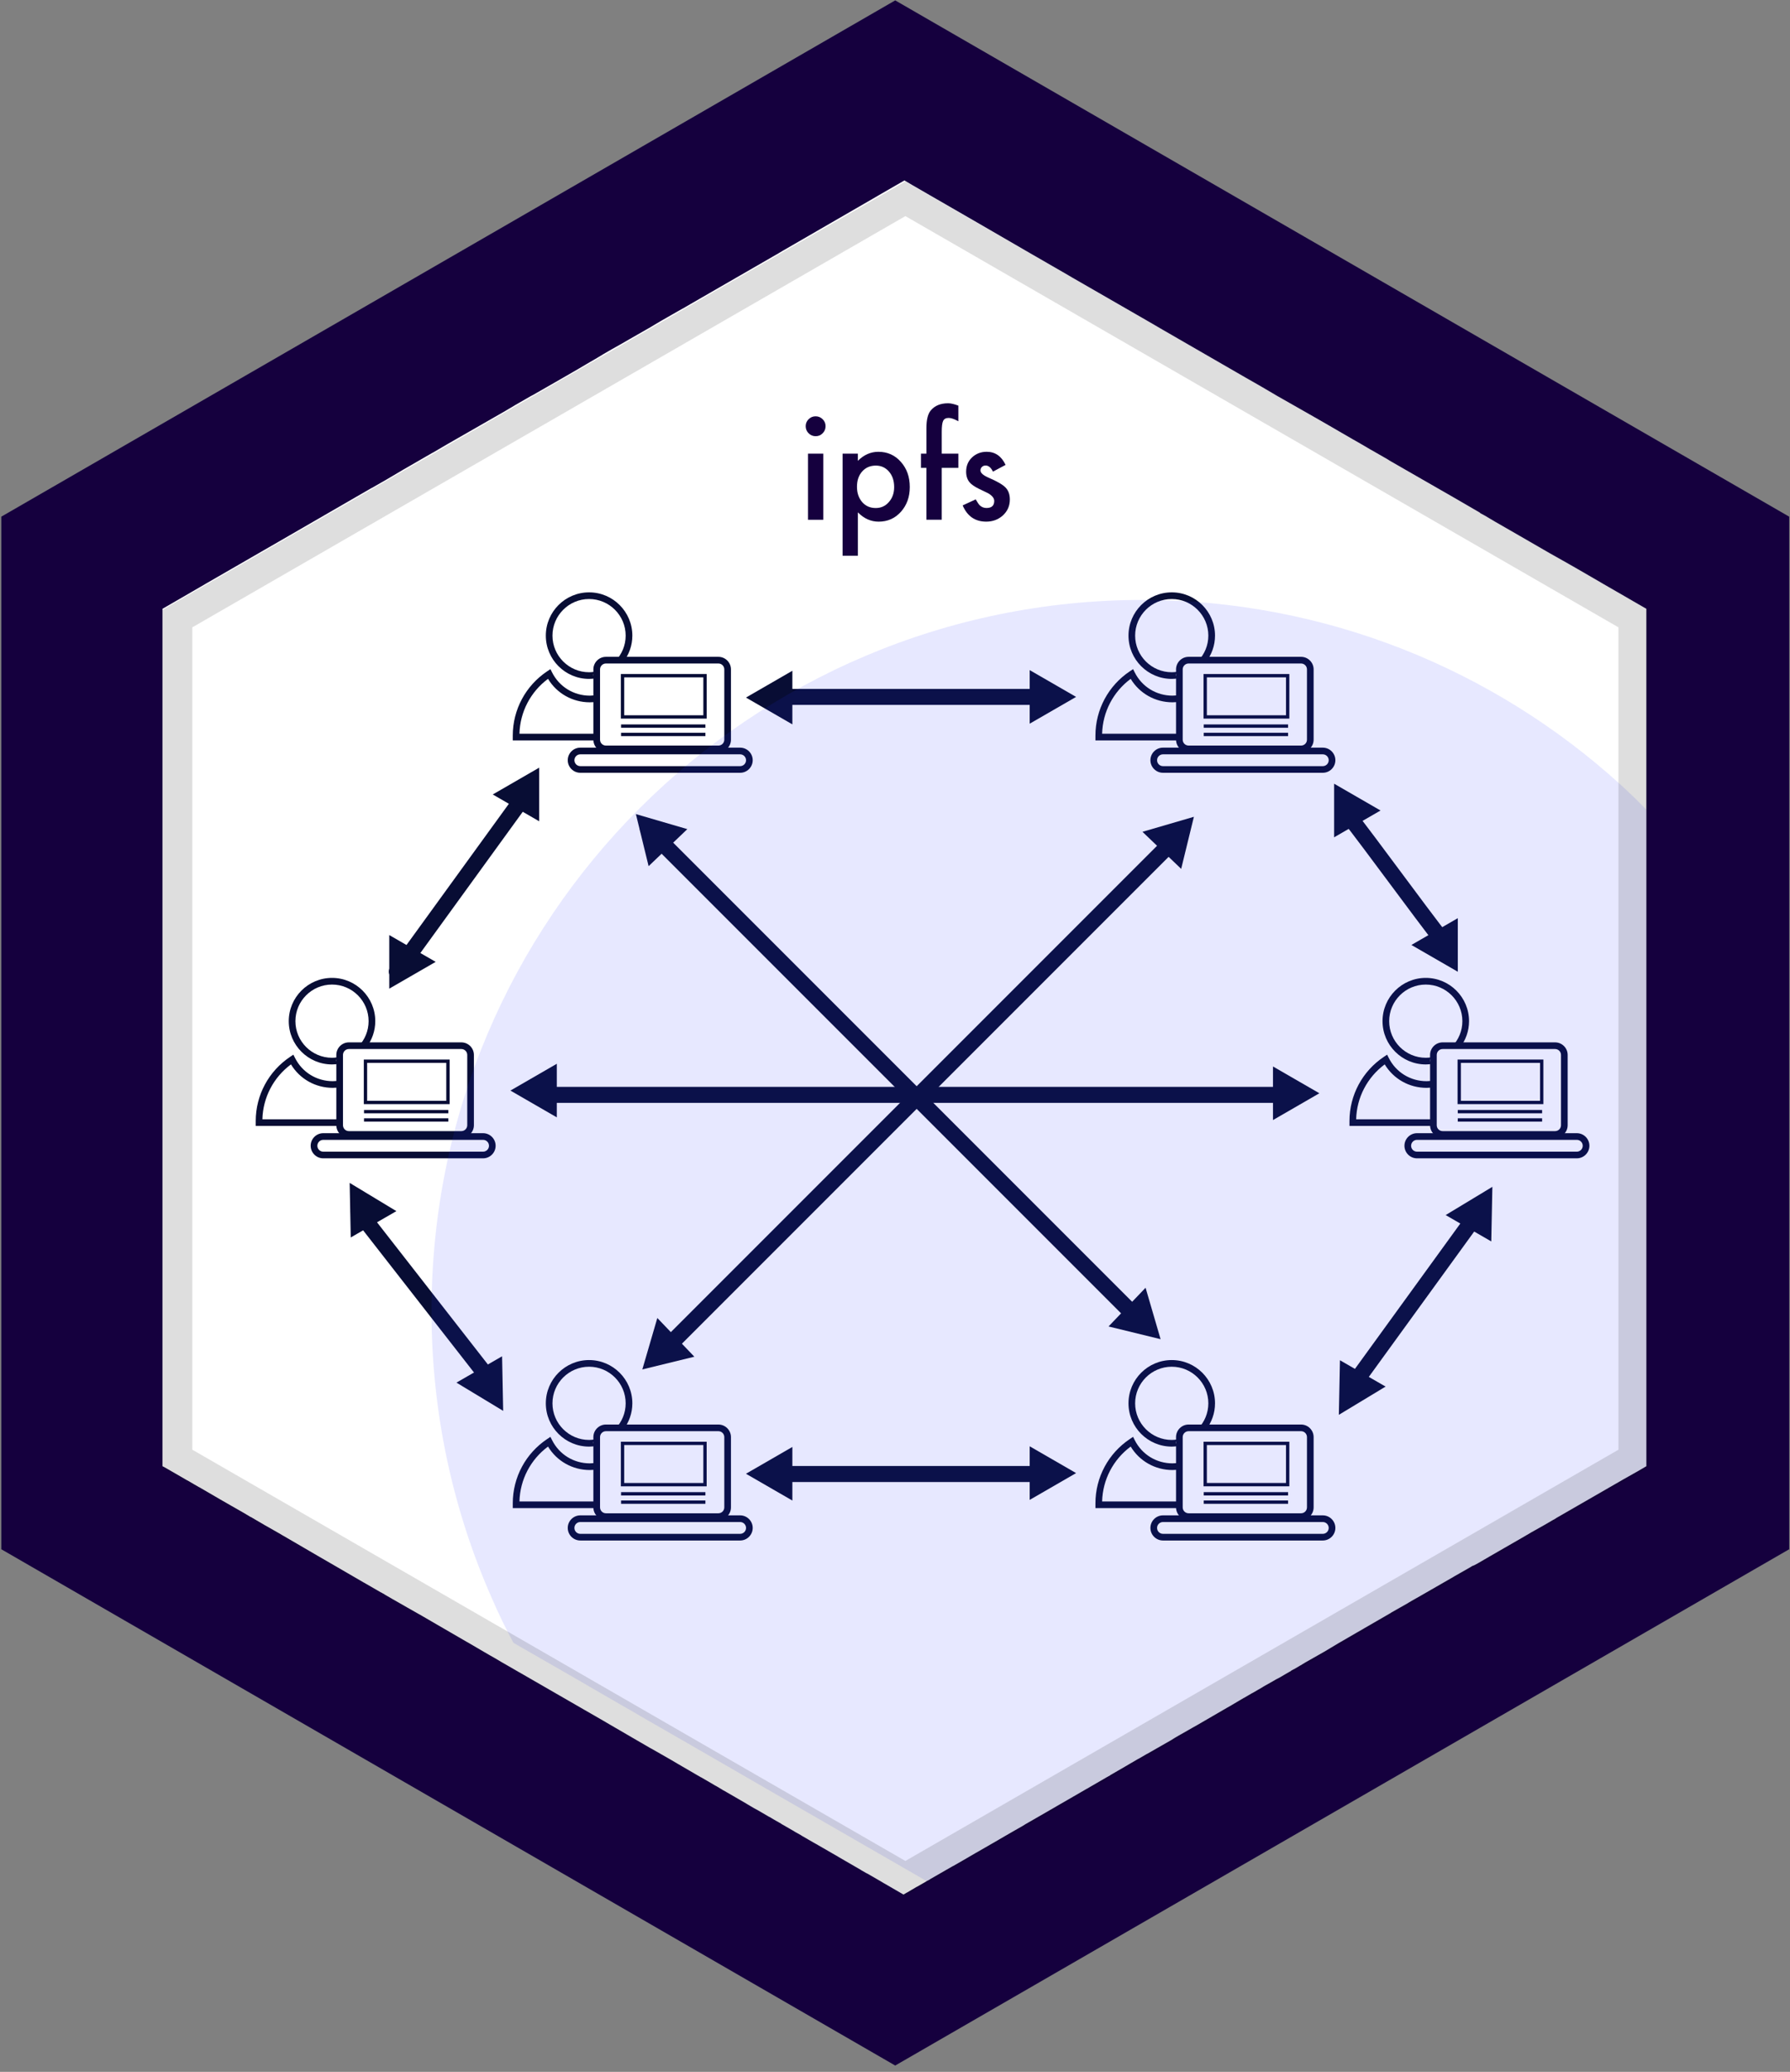 <svg xmlns="http://www.w3.org/2000/svg" xmlns:xlink="http://www.w3.org/1999/xlink" x="0" y="0" enable-background="new 0 0 110.979 128.417" version="1.1" viewBox="0 0 110.979 128.417" xml:space="preserve"><rect x="0" y="0" width="110.979" height="128.417" fill="#808080" stroke="none"/><g id="border"><g id="Layer_63_20_"><g><g><polygon fill="#15003E" points="110.929 96.024 55.503 128.024 .08 96.024 .08 32.024 55.503 .024 110.929 32.024"/></g></g></g><path fill="#FFF" d="M102.073,37.735v53.14l-0.01,0.01l-0.02,0.01l-0.41,0.24l-0.37,0.21l-0.62,0.35l-4.15,2.39l-0.01,0.01 l-0.13,0.08l-0.06,0.03l-0.55,0.32l-0.8,0.45l-0.1,0.06l-0.48,0.28l-1.13,0.65l-0.85,0.49l-0.74,0.43l-0.24,0.13l-0.13,0.05 l-0.11,0.07l-1,0.57l-0.03,0.02l-2,1.15l-0.51,0.29l-0.14,0.08l-0.03,0.02l-0.14,0.08l-0.01,0.01l-1.04,0.59l-0.04,0.03l-0.07,0.04 l-1.16,0.67l-0.45,0.26l-0.02,0.02h-0.01l-0.42,0.24l-1.12,0.65l-0.87,0.52l-1.18,0.67l-0.08,0.05l-0.12,0.07l-0.04,0.03 l-0.04,0.02l-0.02,0.01l-0.1,0.06l-0.29,0.17l-0.03,0.01l-0.16,0.09v0.01l-0.4,0.23l-0.27,0.16l-0.11,0.06l-0.18,0.09l-0.02,0.02 l-0.04,0.02l-0.69,0.39l-0.06,0.04l-0.24,0.14l-0.02,0.01l-0.29,0.17l-0.15,0.08l-0.22,0.13l-0.24,0.14h-0.01l-0.42,0.25 l-0.29,0.17l-0.03,0.02l-0.3,0.17l-1.36,0.79l-0.5,0.29l-0.25,0.14l-0.7,0.4l-0.03,0.02h-0.01l-0.31,0.18l-0.05,0.03l-0.24,0.15 l-0.84,0.48l-0.63,0.36l-0.06,0.03l-0.5,0.29c-0.01,0.01-0.01,0.01-0.01,0l-0.53,0.31l-0.29,0.17l-0.76,0.44l-0.05,0.03l-0.05,0.03 l-0.03,0.01c0,0.01-0.01,0.01-0.01,0.01l-0.02,0.02l-0.25,0.14l-1,0.58l-0.17,0.1l-0.04,0.02l-0.38,0.22l-1.42,0.82l-0.36,0.21 l-0.09,0.05l-0.24,0.14l-0.8,0.46l-0.26,0.15l-0.28,0.16l-0.01,0.01l-0.2,0.12l-0.23,0.13l-0.35,0.2l-0.83,0.48l-0.01,0.01 l-0.09,0.05l-1.32,0.76l-0.02,0.01l-0.79,0.46l-0.61,0.35h-0.01l-1.41,0.81l-0.02,0.02l-0.19,0.1l-0.06,0.04l-0.56,0.32h-0.01 l-0.13,0.08l-0.19,0.11l-0.27,0.16h-0.01l-0.2,0.12l-0.06-0.03l-1.14-0.66l-0.02-0.01l-0.2-0.12l-0.85-0.49l-0.03-0.01l-0.33-0.19 l-0.01-0.01l-1.4-0.81l-0.01-0.01l-0.02-0.01l-1.37-0.79l-0.03-0.02h-0.01l-0.83-0.48l-0.06-0.04l-0.34-0.19l-0.18-0.11l-0.02-0.01 l-0.66-0.38l-0.04-0.03l-0.09-0.05l-0.1-0.06l-0.13-0.07l-0.27-0.16l-0.12-0.07h-0.01l-0.72-0.42l-0.24-0.13l-0.39-0.23l-0.05-0.03 l-0.03-0.02l-1.4-0.81h-0.01l-0.11-0.07l-0.37-0.22h-0.01l-0.27-0.16l-0.62-0.36l-0.03-0.01l-0.06-0.04l-0.04-0.02l-1.29-0.75 l-0.39-0.23l-0.68-0.39l-0.58-0.33l-0.11-0.06l-1-0.58l-1.72-1c-0.01-0.01-0.02-0.02-0.03-0.02l-1.32-0.76l-3.92-2.26l-0.16-0.09 l-0.57-0.33l-0.47-0.27l-0.44-0.26l-0.3-0.17l-0.38-0.22l-0.99-0.58l-0.04-0.02l-2.74-1.59l-0.1-0.06l-0.18-0.1l-0.67-0.38 l-0.82-0.47l-0.09-0.05l-0.5-0.29l-0.01-0.01l-0.08-0.05h-0.01l-0.12-0.07h-0.01l-0.31-0.18l-0.73-0.42 c-0.01-0.01-0.01-0.01-0.02-0.01l-1.86-1.08l-1.02-0.59l-2.11-1.23l-0.09-0.05l-0.2-0.12c0,0-0.01,0-0.02-0.01l-0.28-0.16 l-0.53-0.3l-0.82-0.48l-0.06-0.04h-0.01c0,0,0,0-0.01,0l-0.49-0.29l-0.7-0.4l-0.68-0.39l-1.22-0.71l-0.1-0.06h-0.01l-0.33-0.19 l-0.41-0.24h-0.01l-0.43-0.25l-0.99-0.57l-0.08-0.04l-0.03-0.02v-53.14l0.78-0.45l1.59-0.92l0.36-0.21l3.38-1.95l1.06-0.61 l5.78-3.34h0.01l0.91-0.52l1.05-0.62l1.82-1.05h0.01l0.87-0.51l3.63-2.08l0.64-0.38l0.94-0.54l0.17-0.09l1.66-0.95l0.78-0.45 l0.38-0.22l0.44-0.26l0.67-0.39l0.43-0.26l0.52-0.3l0.5-0.28l0.59-0.34l1.19-0.68l0.69-0.41l0.75-0.43l0.65-0.37h0.01l0.05-0.03 l0.43-0.25l5.29-3.05l0.11-0.06l0.08-0.05l0.27-0.16l5.52-3.19l0.55-0.32l1.44-0.83l0.51,0.3l1.09,0.63l2.86,1.65l3.09,1.79 l2.6,1.5l0.22,0.13l4.69,2.7l0.98,0.57l5.13,2.96l0.91,0.52l1.04,0.61l2.3,1.31l0.87,0.5l0.69,0.4l0.83,0.48l0.49,0.28l0.58,0.34 l0.3,0.17l0.8,0.46l0.09,0.06l1.81,1.04l2.16,1.24l1.12,0.65l0.5,0.29l0.04,0.03v0.01l0.26,0.14l0.66,0.39l1.46,0.84l1.94,1.12 l0.78,0.44l0.44,0.25l0.49,0.28l1.45,0.84l0.17,0.1l0.85,0.49L102.073,37.735z"/><g><g><path fill="#070C35" d="M96.415,70.521h-6.972c-0.429,0-0.779-0.349-0.779-0.779v-4.356c0-0.429,0.349-0.779,0.779-0.779h6.972 c0.429,0,0.779,0.349,0.779,0.779v4.356C97.194,70.171,96.845,70.521,96.415,70.521z M89.443,65.02 c-0.202,0-0.366,0.164-0.366,0.366v4.356c0,0.202,0.164,0.366,0.366,0.366h6.972c0.202,0,0.366-0.164,0.366-0.366v-4.356 c0-0.202-0.164-0.366-0.366-0.366H89.443z"/></g><g><path fill="#070C35" d="M97.763,71.794h-9.909c-0.429,0-0.779-0.349-0.779-0.779c0-0.429,0.349-0.779,0.779-0.779h9.909 c0.429,0,0.779,0.349,0.779,0.779C98.542,71.445,98.192,71.794,97.763,71.794z M87.854,70.65c-0.202,0-0.366,0.164-0.366,0.366 c0,0.202,0.164,0.366,0.366,0.366h9.909c0.202,0,0.366-0.164,0.366-0.366c0-0.202-0.164-0.366-0.366-0.366H87.854z"/></g><g><path fill="#070C35" d="M95.688,68.435h-5.32v-2.763h5.32V68.435z M90.575,68.229h4.907v-2.35h-4.907V68.229z"/></g><g><rect width="5.229" height=".207" x="90.381" y="68.797" fill="#070C35"/></g><g><rect width="5.229" height=".207" x="90.381" y="69.313" fill="#070C35"/></g><g><g><path fill="#080D34" d="M88.731,65.882c-0.011-0.017-0.023-0.034-0.035-0.052c-0.057-0.086-0.038-0.168,0.014-0.226 c0.001-0.022,0.002-0.045,0.003-0.067c-0.104,0.015-0.209,0.025-0.316,0.025c-1.251,0-2.269-1.018-2.269-2.269 c0-1.251,1.018-2.269,2.269-2.269c1.251,0,2.269,1.018,2.269,2.269c0,0.602-0.237,1.149-0.621,1.555 c0.109-0.006,0.228,0.008,0.311-0.001c0.081-0.004,0.135,0.029,0.166,0.077c0.348-0.453,0.558-1.017,0.558-1.631 c0-1.479-1.203-2.682-2.682-2.682s-2.682,1.203-2.682,2.682c0,1.479,1.203,2.682,2.682,2.682c0.134,0,0.265-0.013,0.394-0.032 C88.769,65.928,88.748,65.908,88.731,65.882z"/></g></g><g><g><path fill="#080D34" d="M88.995,69.565c0-0.017,0.006-0.03,0.009-0.045c0.002-0.049,0.006-0.097,0.007-0.146h-4.93 c0.034-1.349,0.687-2.599,1.771-3.402c0.546,0.903,1.518,1.454,2.592,1.454c0.16,0,0.317-0.016,0.472-0.04 c-0.011-0.139-0.016-0.279-0.007-0.419c-0.152,0.027-0.306,0.046-0.465,0.046c-0.997,0-1.893-0.55-2.338-1.435l-0.105-0.208 l-0.194,0.129c-1.34,0.892-2.14,2.382-2.14,3.986v0.302h5.348c-0.007-0.022-0.02-0.04-0.02-0.068V69.565z"/></g></g></g><g><g><path fill="#070C35" d="M28.603,70.521h-6.972c-0.429,0-0.779-0.349-0.779-0.779v-4.356c0-0.429,0.349-0.779,0.779-0.779h6.972 c0.429,0,0.779,0.349,0.779,0.779v4.356C29.382,70.171,29.032,70.521,28.603,70.521z M21.631,65.02 c-0.202,0-0.366,0.164-0.366,0.366v4.356c0,0.202,0.164,0.366,0.366,0.366h6.972c0.202,0,0.366-0.164,0.366-0.366v-4.356 c0-0.202-0.164-0.366-0.366-0.366H21.631z"/></g><g><path fill="#070C35" d="M29.95,71.794h-9.909c-0.429,0-0.779-0.349-0.779-0.779c0-0.429,0.349-0.779,0.779-0.779h9.909 c0.429,0,0.779,0.349,0.779,0.779C30.729,71.445,30.38,71.794,29.95,71.794z M20.042,70.65c-0.202,0-0.366,0.164-0.366,0.366 c0,0.202,0.164,0.366,0.366,0.366h9.909c0.202,0,0.366-0.164,0.366-0.366c0-0.202-0.164-0.366-0.366-0.366H20.042z"/></g><g><path fill="#070C35" d="M27.876,68.435h-5.32v-2.763h5.32V68.435z M22.762,68.229h4.907v-2.35h-4.907V68.229z"/></g><g><rect width="5.229" height=".207" x="22.569" y="68.797" fill="#070C35"/></g><g><rect width="5.229" height=".207" x="22.569" y="69.313" fill="#070C35"/></g><g><g><path fill="#080D34" d="M20.918,65.882c-0.011-0.017-0.023-0.034-0.035-0.052c-0.057-0.086-0.038-0.168,0.014-0.226 c0.001-0.022,0.002-0.045,0.003-0.067c-0.104,0.015-0.209,0.025-0.316,0.025c-1.251,0-2.269-1.018-2.269-2.269 c0-1.251,1.018-2.269,2.269-2.269c1.251,0,2.269,1.018,2.269,2.269c0,0.602-0.237,1.149-0.621,1.555 c0.109-0.006,0.228,0.008,0.311-0.001c0.081-0.004,0.135,0.029,0.166,0.077c0.348-0.453,0.558-1.017,0.558-1.631 c0-1.479-1.203-2.682-2.682-2.682c-1.479,0-2.682,1.203-2.682,2.682c0,1.479,1.203,2.682,2.682,2.682 c0.134,0,0.265-0.013,0.394-0.032C20.957,65.928,20.936,65.908,20.918,65.882z"/></g></g><g><g><path fill="#080D34" d="M21.183,69.565c0-0.017,0.006-0.03,0.009-0.045c0.002-0.049,0.006-0.097,0.007-0.146h-4.93 c0.034-1.349,0.687-2.599,1.771-3.402c0.546,0.903,1.518,1.454,2.592,1.454c0.16,0,0.317-0.016,0.472-0.04 c-0.012-0.139-0.016-0.279-0.007-0.419c-0.152,0.027-0.306,0.046-0.465,0.046c-0.997,0-1.893-0.55-2.338-1.435l-0.105-0.208 l-0.194,0.129c-1.34,0.892-2.14,2.382-2.14,3.986v0.302h5.348c-0.007-0.022-0.02-0.04-0.02-0.068V69.565z"/></g></g></g><g><g><path fill="#070C35" d="M80.665,94.208h-6.972c-0.429,0-0.779-0.349-0.779-0.779v-4.356c0-0.429,0.349-0.779,0.779-0.779h6.972 c0.429,0,0.779,0.349,0.779,0.779v4.356C81.444,93.859,81.095,94.208,80.665,94.208z M73.693,88.707 c-0.202,0-0.366,0.164-0.366,0.366v4.356c0,0.202,0.164,0.366,0.366,0.366h6.972c0.202,0,0.366-0.164,0.366-0.366v-4.356 c0-0.202-0.164-0.366-0.366-0.366H73.693z"/></g><g><path fill="#070C35" d="M82.013,95.482h-9.909c-0.429,0-0.779-0.349-0.779-0.779c0-0.429,0.349-0.779,0.779-0.779h9.909 c0.429,0,0.779,0.349,0.779,0.779C82.792,95.132,82.442,95.482,82.013,95.482z M72.104,94.337c-0.202,0-0.366,0.164-0.366,0.366 c0,0.202,0.164,0.366,0.366,0.366h9.909c0.202,0,0.366-0.164,0.366-0.366c0-0.202-0.164-0.366-0.366-0.366H72.104z"/></g><g><path fill="#070C35" d="M79.938,92.123h-5.32V89.36h5.32V92.123z M74.825,91.916h4.907v-2.35h-4.907V91.916z"/></g><g><rect width="5.229" height=".207" x="74.631" y="92.484" fill="#070C35"/></g><g><rect width="5.229" height=".207" x="74.631" y="93.001" fill="#070C35"/></g><g><g><path fill="#080D34" d="M72.981,89.569c-0.011-0.017-0.023-0.034-0.035-0.052c-0.057-0.086-0.038-0.168,0.014-0.226 c0.001-0.022,0.002-0.045,0.003-0.067c-0.104,0.015-0.209,0.025-0.316,0.025c-1.251,0-2.269-1.018-2.269-2.269 c0-1.251,1.018-2.269,2.269-2.269c1.251,0,2.269,1.018,2.269,2.269c0,0.602-0.237,1.149-0.621,1.555 c0.109-0.006,0.228,0.008,0.311-0.001c0.081-0.004,0.135,0.029,0.166,0.077c0.348-0.453,0.558-1.017,0.558-1.631 c0-1.479-1.203-2.682-2.682-2.682s-2.682,1.203-2.682,2.682c0,1.479,1.203,2.682,2.682,2.682c0.134,0,0.265-0.013,0.394-0.032 C73.019,89.615,72.998,89.596,72.981,89.569z"/></g></g><g><g><path fill="#080D34" d="M73.245,93.253c0-0.017,0.006-0.03,0.009-0.045c0.002-0.049,0.006-0.097,0.007-0.146h-4.93 c0.034-1.349,0.687-2.599,1.771-3.402c0.546,0.903,1.518,1.454,2.592,1.454c0.16,0,0.317-0.016,0.472-0.04 c-0.011-0.139-0.016-0.279-0.007-0.419c-0.152,0.027-0.306,0.046-0.465,0.046c-0.997,0-1.893-0.55-2.338-1.435l-0.105-0.208 l-0.194,0.129c-1.34,0.892-2.14,2.382-2.14,3.986v0.302h5.348c-0.007-0.022-0.02-0.04-0.02-0.068V93.253z"/></g></g></g><g><g><path fill="#070C35" d="M44.54,94.208h-6.972c-0.429,0-0.779-0.349-0.779-0.779v-4.356c0-0.429,0.349-0.779,0.779-0.779h6.972 c0.429,0,0.779,0.349,0.779,0.779v4.356C45.319,93.859,44.97,94.208,44.54,94.208z M37.568,88.707 c-0.202,0-0.366,0.164-0.366,0.366v4.356c0,0.202,0.164,0.366,0.366,0.366h6.972c0.202,0,0.366-0.164,0.366-0.366v-4.356 c0-0.202-0.164-0.366-0.366-0.366H37.568z"/></g><g><path fill="#070C35" d="M45.888,95.482h-9.909c-0.429,0-0.779-0.349-0.779-0.779c0-0.429,0.349-0.779,0.779-0.779h9.909 c0.429,0,0.779,0.349,0.779,0.779C46.667,95.132,46.317,95.482,45.888,95.482z M35.979,94.337c-0.202,0-0.366,0.164-0.366,0.366 c0,0.202,0.164,0.366,0.366,0.366h9.909c0.202,0,0.366-0.164,0.366-0.366c0-0.202-0.164-0.366-0.366-0.366H35.979z"/></g><g><path fill="#070C35" d="M43.813,92.123h-5.32V89.36h5.32V92.123z M38.7,91.916h4.907v-2.35H38.7V91.916z"/></g><g><rect width="5.229" height=".207" x="38.506" y="92.484" fill="#070C35"/></g><g><rect width="5.229" height=".207" x="38.506" y="93.001" fill="#070C35"/></g><g><g><path fill="#080D34" d="M36.856,89.569c-0.012-0.017-0.023-0.034-0.035-0.052c-0.057-0.086-0.038-0.168,0.014-0.226 c0.001-0.022,0.002-0.045,0.003-0.067c-0.104,0.015-0.209,0.025-0.316,0.025c-1.251,0-2.269-1.018-2.269-2.269 c0-1.251,1.018-2.269,2.269-2.269c1.251,0,2.269,1.018,2.269,2.269c0,0.602-0.237,1.149-0.621,1.555 c0.109-0.006,0.228,0.008,0.311-0.001c0.081-0.004,0.135,0.029,0.166,0.077c0.348-0.453,0.558-1.017,0.558-1.631 c0-1.479-1.203-2.682-2.682-2.682c-1.479,0-2.682,1.203-2.682,2.682c0,1.479,1.203,2.682,2.682,2.682 c0.134,0,0.265-0.013,0.394-0.032C36.894,89.615,36.873,89.596,36.856,89.569z"/></g></g><g><g><path fill="#080D34" d="M37.12,93.253c0-0.017,0.006-0.03,0.009-0.045c0.002-0.049,0.006-0.097,0.007-0.146h-4.93 c0.034-1.349,0.687-2.599,1.771-3.402c0.546,0.903,1.518,1.454,2.592,1.454c0.16,0,0.317-0.016,0.472-0.04 c-0.012-0.139-0.016-0.279-0.007-0.419c-0.152,0.027-0.306,0.046-0.465,0.046c-0.997,0-1.893-0.55-2.338-1.435l-0.105-0.208 l-0.194,0.129c-1.34,0.892-2.14,2.382-2.14,3.986v0.302h5.348c-0.007-0.022-0.02-0.04-0.02-0.068V93.253z"/></g></g></g><g><g><path fill="#070C35" d="M80.665,46.625h-6.972c-0.429,0-0.779-0.349-0.779-0.779V41.49c0-0.429,0.349-0.779,0.779-0.779h6.972 c0.429,0,0.779,0.349,0.779,0.779v4.356C81.444,46.275,81.095,46.625,80.665,46.625z M73.693,41.124 c-0.202,0-0.366,0.164-0.366,0.366v4.356c0,0.202,0.164,0.366,0.366,0.366h6.972c0.202,0,0.366-0.164,0.366-0.366V41.49 c0-0.202-0.164-0.366-0.366-0.366H73.693z"/></g><g><path fill="#070C35" d="M82.013,47.898h-9.909c-0.429,0-0.779-0.349-0.779-0.779c0-0.429,0.349-0.779,0.779-0.779h9.909 c0.429,0,0.779,0.349,0.779,0.779C82.792,47.549,82.442,47.898,82.013,47.898z M72.104,46.754c-0.202,0-0.366,0.164-0.366,0.366 c0,0.202,0.164,0.366,0.366,0.366h9.909c0.202,0,0.366-0.164,0.366-0.366c0-0.202-0.164-0.366-0.366-0.366H72.104z"/></g><g><path fill="#070C35" d="M79.938,44.54h-5.32v-2.763h5.32V44.54z M74.825,44.333h4.907v-2.35h-4.907V44.333z"/></g><g><rect width="5.229" height=".207" x="74.631" y="44.901" fill="#070C35"/></g><g><rect width="5.229" height=".207" x="74.631" y="45.418" fill="#070C35"/></g><g><g><path fill="#080D34" d="M72.981,41.986c-0.011-0.017-0.023-0.034-0.035-0.052c-0.057-0.086-0.038-0.168,0.014-0.226 c0.001-0.022,0.002-0.045,0.003-0.067c-0.104,0.015-0.209,0.025-0.316,0.025c-1.251,0-2.269-1.018-2.269-2.269 c0-1.251,1.018-2.269,2.269-2.269c1.251,0,2.269,1.018,2.269,2.269c0,0.602-0.237,1.149-0.621,1.555 c0.109-0.006,0.228,0.008,0.311-0.001c0.081-0.004,0.135,0.029,0.166,0.077c0.348-0.453,0.558-1.017,0.558-1.631 c0-1.479-1.203-2.682-2.682-2.682s-2.682,1.203-2.682,2.682c0,1.479,1.203,2.682,2.682,2.682c0.134,0,0.265-0.013,0.394-0.032 C73.019,42.032,72.998,42.013,72.981,41.986z"/></g></g><g><g><path fill="#080D34" d="M73.245,45.669c0-0.017,0.006-0.03,0.009-0.045c0.002-0.049,0.006-0.097,0.007-0.146h-4.93 c0.034-1.349,0.687-2.599,1.771-3.402c0.546,0.903,1.518,1.454,2.592,1.454c0.16,0,0.317-0.016,0.472-0.04 c-0.011-0.139-0.016-0.279-0.007-0.419c-0.152,0.027-0.306,0.046-0.465,0.046c-0.997,0-1.893-0.55-2.338-1.435l-0.105-0.208 l-0.194,0.129c-1.34,0.892-2.14,2.382-2.14,3.986v0.302h5.348c-0.007-0.022-0.02-0.04-0.02-0.068V45.669z"/></g></g></g><g><g><path fill="#070C35" d="M44.54,46.625h-6.972c-0.429,0-0.779-0.349-0.779-0.779V41.49c0-0.429,0.349-0.779,0.779-0.779h6.972 c0.429,0,0.779,0.349,0.779,0.779v4.356C45.319,46.275,44.97,46.625,44.54,46.625z M37.568,41.124 c-0.202,0-0.366,0.164-0.366,0.366v4.356c0,0.202,0.164,0.366,0.366,0.366h6.972c0.202,0,0.366-0.164,0.366-0.366V41.49 c0-0.202-0.164-0.366-0.366-0.366H37.568z"/></g><g><path fill="#070C35" d="M45.888,47.898h-9.909c-0.429,0-0.779-0.349-0.779-0.779c0-0.429,0.349-0.779,0.779-0.779h9.909 c0.429,0,0.779,0.349,0.779,0.779C46.667,47.549,46.317,47.898,45.888,47.898z M35.979,46.754c-0.202,0-0.366,0.164-0.366,0.366 c0,0.202,0.164,0.366,0.366,0.366h9.909c0.202,0,0.366-0.164,0.366-0.366c0-0.202-0.164-0.366-0.366-0.366H35.979z"/></g><g><path fill="#070C35" d="M43.813,44.54h-5.32v-2.763h5.32V44.54z M38.7,44.333h4.907v-2.35H38.7V44.333z"/></g><g><rect width="5.229" height=".207" x="38.506" y="44.901" fill="#070C35"/></g><g><rect width="5.229" height=".207" x="38.506" y="45.418" fill="#070C35"/></g><g><g><path fill="#080D34" d="M36.856,41.986c-0.012-0.017-0.023-0.034-0.035-0.052c-0.057-0.086-0.038-0.168,0.014-0.226 c0.001-0.022,0.002-0.045,0.003-0.067c-0.104,0.015-0.209,0.025-0.316,0.025c-1.251,0-2.269-1.018-2.269-2.269 c0-1.251,1.018-2.269,2.269-2.269c1.251,0,2.269,1.018,2.269,2.269c0,0.602-0.237,1.149-0.621,1.555 c0.109-0.006,0.228,0.008,0.311-0.001c0.081-0.004,0.135,0.029,0.166,0.077c0.348-0.453,0.558-1.017,0.558-1.631 c0-1.479-1.203-2.682-2.682-2.682c-1.479,0-2.682,1.203-2.682,2.682c0,1.479,1.203,2.682,2.682,2.682 c0.134,0,0.265-0.013,0.394-0.032C36.894,42.032,36.873,42.013,36.856,41.986z"/></g></g><g><g><path fill="#080D34" d="M37.12,45.669c0-0.017,0.006-0.03,0.009-0.045c0.002-0.049,0.006-0.097,0.007-0.146h-4.93 c0.034-1.349,0.687-2.599,1.771-3.402c0.546,0.903,1.518,1.454,2.592,1.454c0.16,0,0.317-0.016,0.472-0.04 c-0.012-0.139-0.016-0.279-0.007-0.419c-0.152,0.027-0.306,0.046-0.465,0.046c-0.997,0-1.893-0.55-2.338-1.435l-0.105-0.208 l-0.194,0.129c-1.34,0.892-2.14,2.382-2.14,3.986v0.302h5.348c-0.007-0.022-0.02-0.04-0.02-0.068V45.669z"/></g></g></g><g><g><path fill="#080D34" d="M33.417,68.357c15.611,0,31.222,0,46.833,0c0.638,0,0.639-0.992,0-0.992c-15.611,0-31.222,0-46.833,0 C32.778,67.365,32.777,68.357,33.417,68.357L33.417,68.357z"/></g></g><g><g><path fill="#080D34" d="M84.428,85.945c2.639-3.639,5.278-7.278,7.917-10.917c0.375-0.518-0.485-1.013-0.857-0.501 c-2.639,3.639-5.278,7.278-7.917,10.917C83.196,85.962,84.057,86.457,84.428,85.945L84.428,85.945z"/></g></g><g><g><path fill="#080D34" d="M82.961,50.52c2.173,2.797,4.224,5.686,6.397,8.483c0.391,0.504,1.089-0.203,0.702-0.702 c-2.173-2.797-4.224-5.686-6.397-8.483C83.271,49.315,82.574,50.022,82.961,50.52L82.961,50.52z"/></g></g><g><g><path fill="#080D34" d="M32.112,49.044c-2.639,3.639-5.278,7.278-7.917,10.917c-0.375,0.518,0.485,1.013,0.857,0.501 c2.639-3.639,5.278-7.278,7.917-10.917C33.344,49.027,32.484,48.532,32.112,49.044L32.112,49.044z"/></g></g><g><g><path fill="#080D34" d="M30.851,85.344c-2.765-3.544-5.529-7.089-8.294-10.633c-0.392-0.503-1.09,0.204-0.702,0.702 c2.765,3.544,5.529,7.089,8.294,10.633C30.542,86.548,31.239,85.842,30.851,85.344L30.851,85.344z"/></g></g><g><g><path fill="#080D34" d="M48.167,91.857c5.556,0,11.111,0,16.667,0c0.638,0,0.639-0.992,0-0.992c-5.556,0-11.111,0-16.667,0 C47.528,90.865,47.527,91.857,48.167,91.857L48.167,91.857z"/></g></g><g><g><path fill="#080D34" d="M48.167,43.691c5.556,0,11.111,0,16.667,0c0.638,0,0.639-0.992,0-0.992c-5.556,0-11.111,0-16.667,0 C47.528,42.698,47.527,43.691,48.167,43.691L48.167,43.691z"/></g></g><g><g><path fill="#080D34" d="M39.816,51.712C49.885,61.781,59.955,71.851,70.024,81.92c0.452,0.452,1.154-0.249,0.702-0.702 C60.656,71.149,50.587,61.08,40.518,51.01C40.065,50.558,39.364,51.26,39.816,51.712L39.816,51.712z"/></g></g><g><g><path fill="#080D34" d="M72.399,51.76c-10.583,10.583-21.167,21.167-31.75,31.75c-0.452,0.452,0.249,1.154,0.702,0.702 c10.583-10.583,21.167-21.167,31.75-31.75C73.553,52.01,72.852,51.308,72.399,51.76L72.399,51.76z"/></g></g><polygon fill="#080D34" points="78.924 66.101 78.924 69.423 81.8 67.762"/><polygon fill="#080D34" points="63.84 89.643 63.84 92.965 66.717 91.304"/><polygon fill="#080D34" points="70.832 51.556 73.232 53.853 74.021 50.626"/><polygon fill="#080D34" points="71.025 79.816 68.729 82.216 71.956 83.004"/><polygon fill="#080D34" points="34.522 65.934 34.522 69.256 31.646 67.595"/><polygon fill="#080D34" points="49.126 89.684 49.126 93.006 46.249 91.345"/><polygon fill="#080D34" points="63.84 41.534 63.84 44.855 66.717 43.195"/><polygon fill="#080D34" points="90.383 56.909 87.506 58.57 90.383 60.23"/><polygon fill="#080D34" points="92.526 73.561 89.63 75.311 92.458 76.945"/><polygon fill="#080D34" points="83.008 87.692 85.905 85.942 83.076 84.309"/><polygon fill="#080D34" points="82.715 51.897 85.592 50.236 82.715 48.575"/><polygon fill="#080D34" points="24.134 57.956 27.011 59.617 24.134 61.278"/><polygon fill="#080D34" points="21.679 73.317 24.575 75.067 21.746 76.7"/><polygon fill="#080D34" points="31.196 87.447 28.3 85.697 31.129 84.064"/><polygon fill="#080D34" points="33.427 50.903 30.55 49.242 33.427 47.581"/><polygon fill="#080D34" points="49.126 41.575 49.126 44.897 46.249 43.236"/><polygon fill="#080D34" points="42.614 51.39 40.214 53.686 39.425 50.459"/><polygon fill="#080D34" points="40.754 81.691 43.05 84.091 39.824 84.879"/><g><g><path fill="#15003E" d="M49.952,26.413c0-0.165,0.06-0.309,0.181-0.429c0.121-0.121,0.265-0.181,0.433-0.181 c0.171,0,0.317,0.06,0.438,0.181c0.121,0.118,0.181,0.262,0.181,0.433c0,0.171-0.06,0.317-0.181,0.438 c-0.118,0.121-0.262,0.181-0.433,0.181c-0.171,0-0.317-0.06-0.438-0.181C50.012,26.734,49.952,26.587,49.952,26.413z M51.042,28.117v4.098h-0.947v-4.098H51.042z"/><path fill="#15003E" d="M53.187,34.445h-0.947v-6.328h0.947v0.446c0.373-0.373,0.797-0.56,1.271-0.56 c0.564,0,1.028,0.208,1.393,0.623c0.37,0.412,0.555,0.933,0.555,1.561c0,0.614-0.184,1.126-0.551,1.536 c-0.365,0.407-0.825,0.61-1.38,0.61c-0.48,0-0.909-0.192-1.287-0.576V34.445z M55.438,30.191c0-0.393-0.107-0.712-0.32-0.959 c-0.216-0.25-0.488-0.374-0.816-0.374c-0.348,0-0.63,0.121-0.846,0.362c-0.216,0.241-0.324,0.558-0.324,0.951 c0,0.384,0.108,0.701,0.324,0.951c0.213,0.244,0.494,0.366,0.841,0.366c0.328,0,0.599-0.123,0.812-0.37 C55.329,30.87,55.438,30.561,55.438,30.191z"/><path fill="#15003E" d="M58.387,29v3.214h-0.951V29H57.1v-0.883h0.337v-1.582c0-0.516,0.09-0.881,0.269-1.094 c0.247-0.297,0.606-0.446,1.077-0.446c0.168,0,0.38,0.049,0.635,0.147v0.968l-0.097-0.05c-0.205-0.104-0.373-0.156-0.505-0.156 c-0.168,0-0.282,0.06-0.341,0.181c-0.059,0.118-0.088,0.345-0.088,0.682v1.35h1.031V29H58.387z"/><path fill="#15003E" d="M62.346,28.815l-0.783,0.417c-0.123-0.252-0.276-0.379-0.459-0.379c-0.087,0-0.161,0.029-0.223,0.086 c-0.062,0.057-0.093,0.131-0.093,0.221c0,0.157,0.182,0.313,0.547,0.467c0.502,0.216,0.84,0.415,1.014,0.597 c0.174,0.182,0.261,0.428,0.261,0.736c0,0.395-0.146,0.726-0.438,0.993c-0.283,0.252-0.625,0.379-1.027,0.379 c-0.687,0-1.174-0.335-1.46-1.006l0.808-0.374c0.112,0.196,0.198,0.321,0.257,0.374c0.115,0.107,0.252,0.16,0.412,0.16 c0.32,0,0.48-0.146,0.48-0.438c0-0.168-0.123-0.325-0.37-0.471c-0.095-0.048-0.191-0.094-0.286-0.139 c-0.095-0.045-0.192-0.091-0.29-0.139c-0.275-0.135-0.468-0.269-0.581-0.404c-0.143-0.171-0.215-0.391-0.215-0.661 c0-0.356,0.122-0.651,0.366-0.883c0.25-0.233,0.553-0.349,0.909-0.349C61.701,28.003,62.091,28.274,62.346,28.815z"/></g></g><path fill="#2732FF" d="M102.073,50.185v40.69l-0.01,0.01l-0.02,0.01l-0.41,0.24l-0.37,0.21l-0.62,0.35l-4.15,2.39 l-0.01,0.01l-0.13,0.08l-0.06,0.03l-0.55,0.32l-0.8,0.45l-0.1,0.06l-0.48,0.28l-1.13,0.65l-0.85,0.49l-0.74,0.43l-0.24,0.13 l-0.13,0.05l-0.11,0.07l-1,0.57l-0.03,0.02l-2,1.15l-0.51,0.29l-0.14,0.08l-0.03,0.02l-0.14,0.08l-0.01,0.01l-1.04,0.59l-0.04,0.03 l-0.07,0.04l-1.16,0.67l-0.45,0.26l-0.02,0.02h-0.01l-0.42,0.24l-1.12,0.65l-0.87,0.52l-1.18,0.67l-0.08,0.05l-0.12,0.07 l-0.04,0.03l-0.04,0.02l-0.02,0.01l-0.1,0.06l-0.29,0.17l-0.03,0.01l-0.16,0.09v0.01l-0.4,0.23l-0.27,0.16l-0.11,0.06l-0.18,0.09 l-0.02,0.02l-0.04,0.02l-0.69,0.39l-0.06,0.04l-0.24,0.14l-0.02,0.01l-0.29,0.17l-0.15,0.08l-0.22,0.13l-0.24,0.14h-0.01 l-0.42,0.25l-0.29,0.17l-0.03,0.02l-0.3,0.17l-1.36,0.79l-0.5,0.29l-0.25,0.14l-0.7,0.4l-0.03,0.02h-0.01l-0.31,0.18l-0.05,0.03 l-0.24,0.15l-0.84,0.48l-0.63,0.36l-0.06,0.03l-0.5,0.29c-0.01,0.01-0.01,0.01-0.01,0l-0.53,0.31l-0.29,0.17l-0.76,0.44l-0.05,0.03 l-0.05,0.03l-0.03,0.01c0,0.01-0.01,0.01-0.01,0.01l-0.02,0.02l-0.25,0.14l-1,0.58l-0.17,0.1l-0.04,0.02l-0.38,0.22l-1.42,0.82 l-0.36,0.21l-0.09,0.05l-0.24,0.14l-0.8,0.46l-0.26,0.15l-0.28,0.16l-0.01,0.01l-0.2,0.12l-0.23,0.13l-0.35,0.2l-0.83,0.48 l-0.01,0.01l-0.09,0.05l-1.32,0.76l-0.02,0.01l-0.79,0.46l-0.61,0.35h-0.01l-1.41,0.81l-0.02,0.02l-0.19,0.1l-10.38-5.98l-1.21-0.7 l-3.1-1.79l-2.94-1.69l-0.34-0.2l-0.41-0.24l-0.46-0.26l-2.04-1.18l-0.98-0.57l-3.76-2.16c-0.49-0.91-0.94-1.84-1.35-2.79 c-2.4-5.44-3.73-11.45-3.73-17.77c0-24.35,19.73-44.08,44.08-44.08c11.39,0,21.8,4.33,29.63,11.44 C101.013,49.125,101.553,49.645,102.073,50.185z" opacity=".11"/><g id="Layer_2_20_"><g id="Layer_16_20_"><path d="M56.133,11.245l-46.07,26.56v53.12l1.67,0.96l0.63,0.37h0.01l14.8,8.53 l4.01,2.31l1.04,0.6l2.18,1.26l0.49,0.28l0.44,0.26l0.36,0.21l3.13,1.8l3.31,1.91l1.29,0.74v0.01l12.71,7.32l46.07-26.56v-53.12 L56.133,11.245z M100.343,89.854l-44.21,25.49l-12.51-7.21l-17.89-10.32l-13.81-7.96v-50.97l44.21-25.49l44.21,25.49V89.854z" enable-background="new" opacity=".13"/></g></g></g></svg>